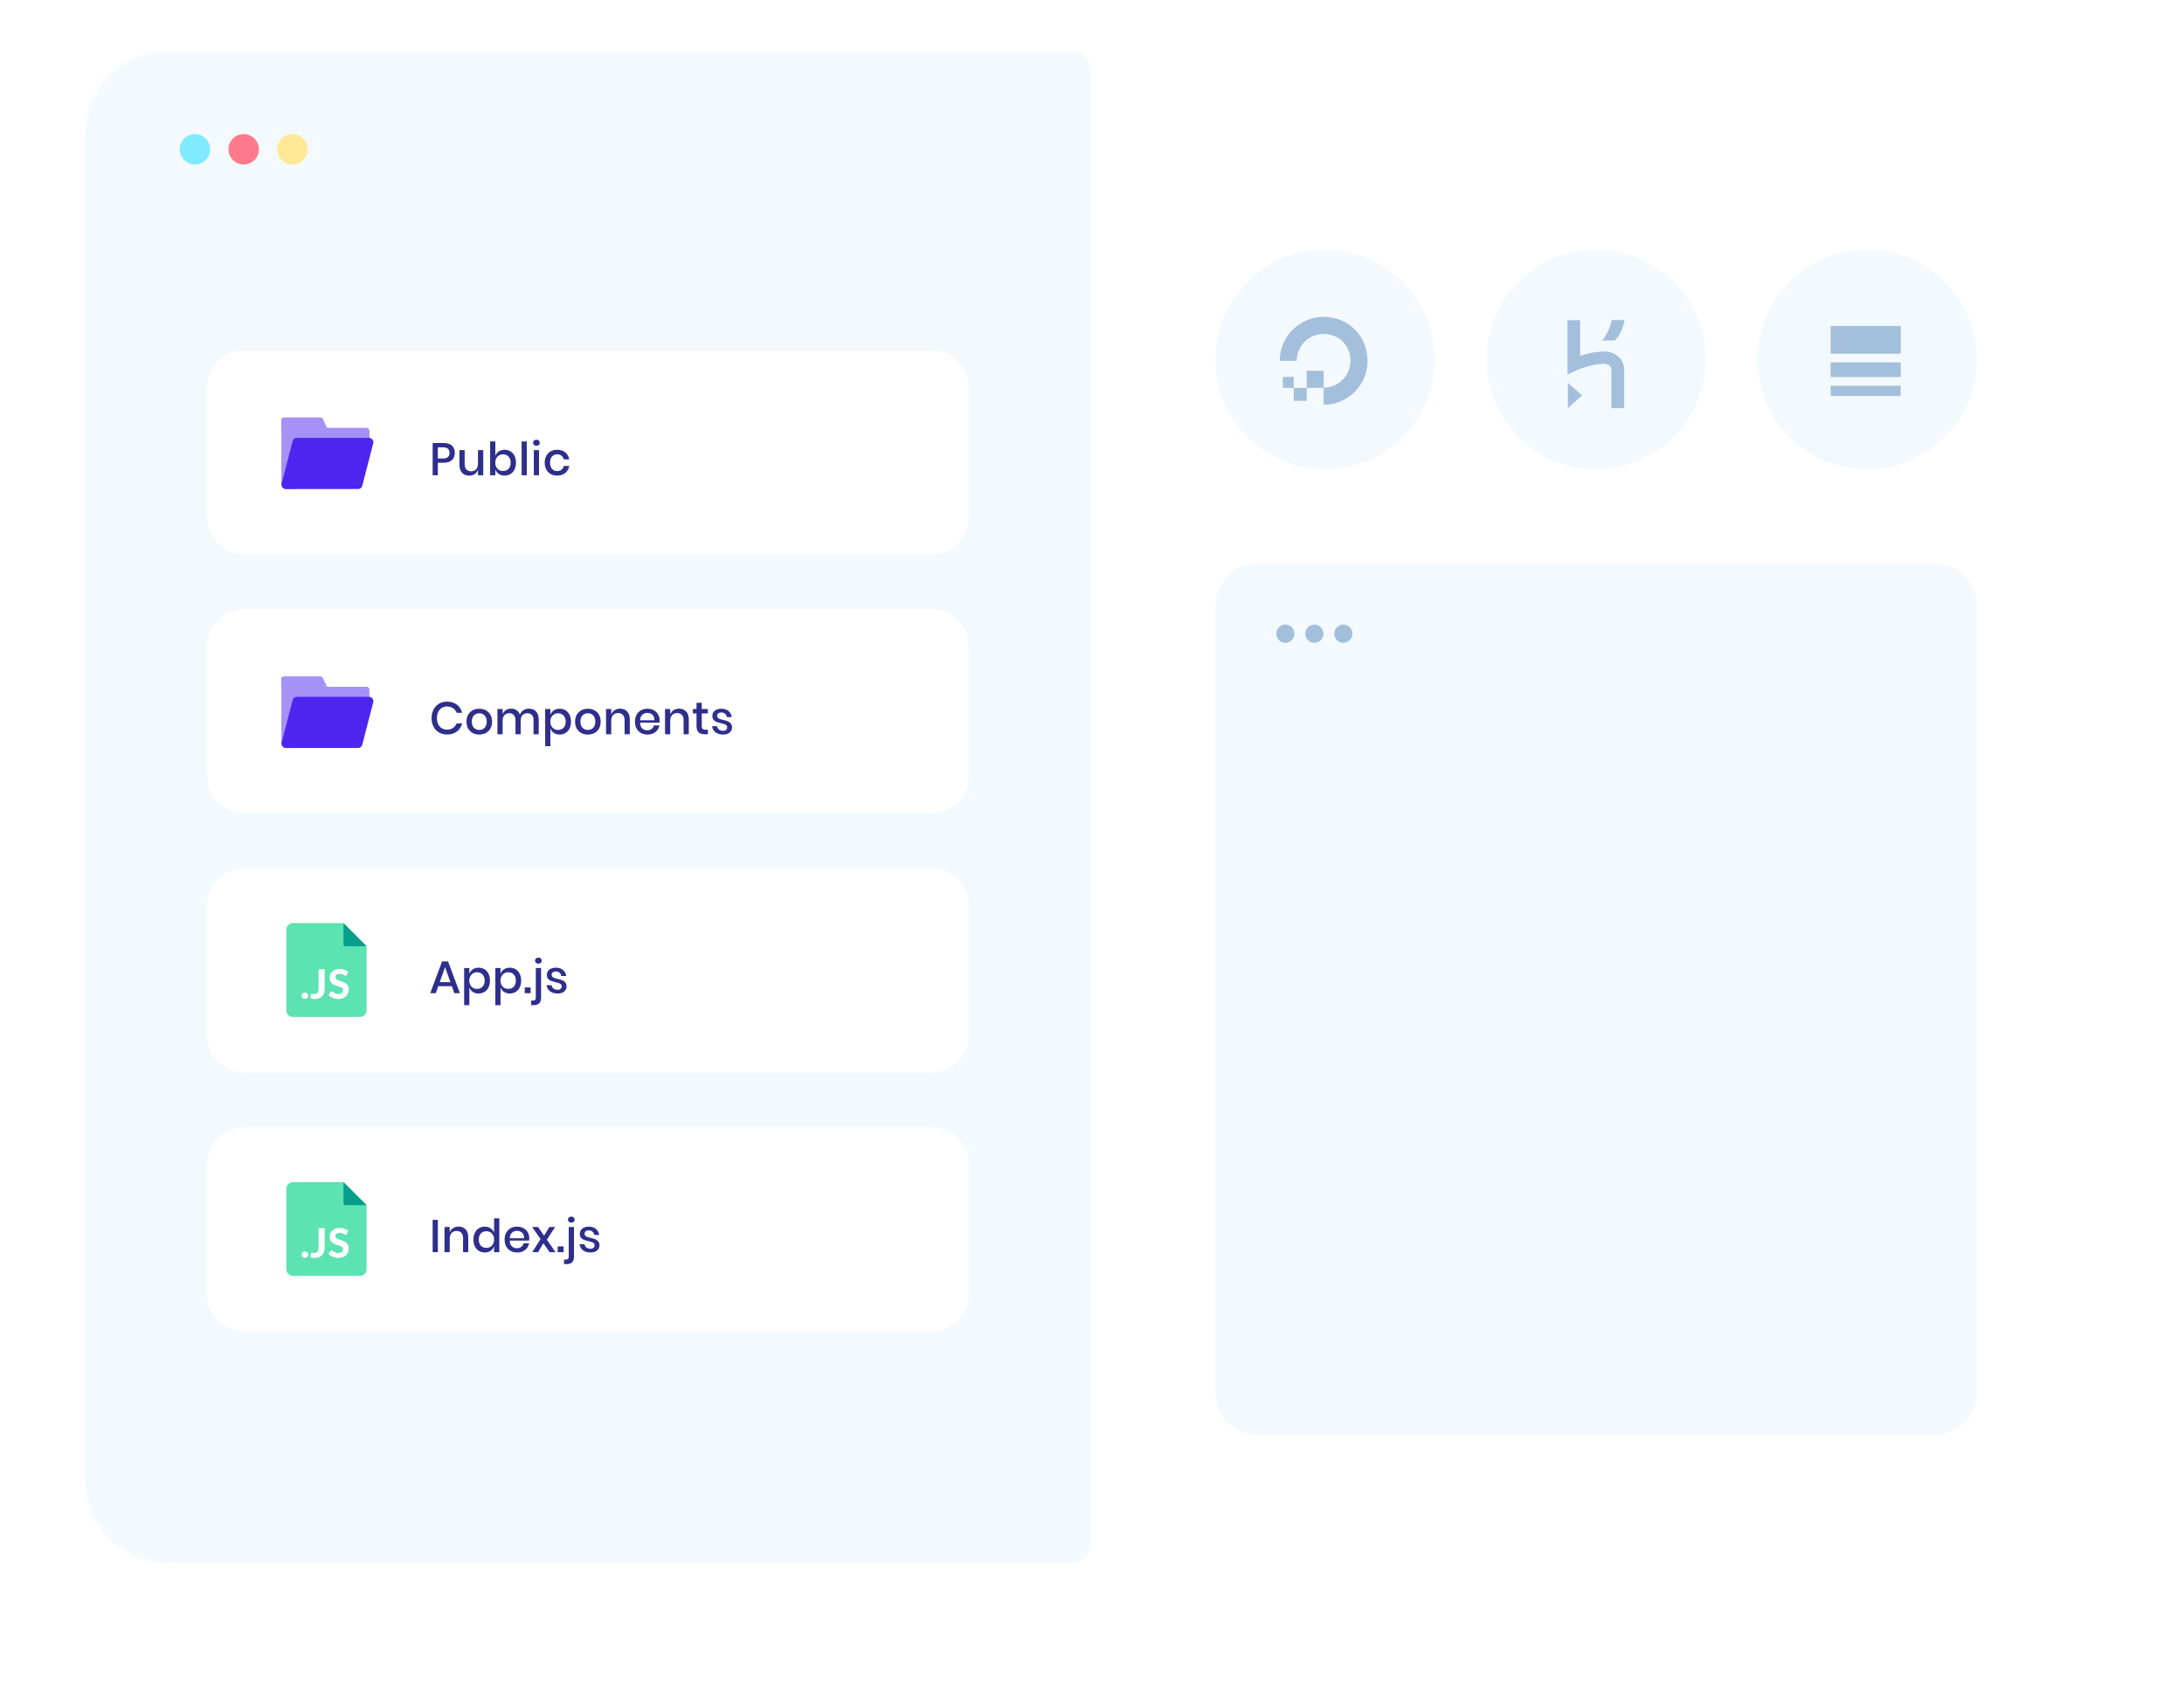 <svg width="717" height="552" viewBox="0 0 717 552" fill="none" xmlns="http://www.w3.org/2000/svg">
<g filter="url(#filter0_d)">
<path d="M28 43.815C28 29.006 40.006 17 54.815 17H662.185C676.994 17 689 29.006 689 43.815V486.185C689 500.994 676.994 513 662.185 513H54.815C40.006 513 28 500.994 28 486.185V43.815Z" fill="white"/>
</g>
<mask id="mask0" mask-type="alpha" maskUnits="userSpaceOnUse" x="28" y="17" width="661" height="496">
<path d="M28 43.815C28 29.006 40.006 17 54.815 17H662.185C676.994 17 689 29.006 689 43.815V486.185C689 500.994 676.994 513 662.185 513H54.815C40.006 513 28 500.994 28 486.185V43.815Z" fill="white"/>
</mask>
<g mask="url(#mask0)">
<path d="M399 199C399 191.268 405.268 185 413 185H635C642.732 185 649 191.268 649 199V457C649 464.732 642.732 471 635 471H413C405.268 471 399 464.732 399 457V199Z" fill="#F3F9FD"/>
<path fill-rule="evenodd" clip-rule="evenodd" d="M421.976 211C423.62 211 424.952 209.657 424.952 208C424.952 206.343 423.62 205 421.976 205C420.332 205 419 206.343 419 208C419 209.657 420.332 211 421.976 211Z" fill="#A3BFDB"/>
<path fill-rule="evenodd" clip-rule="evenodd" d="M431.5 211C433.144 211 434.476 209.657 434.476 208C434.476 206.343 433.144 205 431.5 205C429.856 205 428.524 206.343 428.524 208C428.524 209.657 429.856 211 431.5 211Z" fill="#A3BFDB"/>
<path fill-rule="evenodd" clip-rule="evenodd" d="M441.024 211C442.668 211 444 209.657 444 208C444 206.343 442.668 205 441.024 205C439.38 205 438.048 206.343 438.048 208C438.048 209.657 439.38 211 441.024 211Z" fill="#A3BFDB"/>
<path d="M28 23C28 19.686 30.686 17 34 17H352C355.314 17 358 19.686 358 23V507C358 510.314 355.314 513 352 513H34C30.686 513 28 510.314 28 507V23Z" fill="#F3F9FD"/>
<path fill-rule="evenodd" clip-rule="evenodd" d="M64 54C66.761 54 69 51.761 69 49C69 46.239 66.761 44 64 44C61.239 44 59 46.239 59 49C59 51.761 61.239 54 64 54Z" fill="#80EBFF"/>
<path fill-rule="evenodd" clip-rule="evenodd" d="M80 54C82.761 54 85 51.761 85 49C85 46.239 82.761 44 80 44C77.239 44 75 46.239 75 49C75 51.761 77.239 54 80 54Z" fill="#FD7A8C"/>
<path fill-rule="evenodd" clip-rule="evenodd" d="M96 54C98.761 54 101 51.761 101 49C101 46.239 98.761 44 96 44C93.239 44 91 46.239 91 49C91 51.761 93.239 54 96 54Z" fill="#FEE895"/>
</g>
<path d="M68 127.067C68 120.403 73.403 115 80.067 115H305.933C312.597 115 318 120.403 318 127.067V169.933C318 176.597 312.597 182 305.933 182H80.067C73.403 182 68 176.597 68 169.933V127.067Z" fill="white"/>
<path d="M143.745 151.89V156H142.035V145.41H145.635C146.855 145.41 147.77 145.7 148.38 146.28C149 146.86 149.31 147.655 149.31 148.665C149.31 149.665 148.995 150.455 148.365 151.035C147.735 151.605 146.825 151.89 145.635 151.89H143.745ZM145.455 150.495C146.865 150.495 147.57 149.885 147.57 148.665C147.57 148.065 147.4 147.61 147.06 147.3C146.73 146.98 146.195 146.82 145.455 146.82H143.745V150.495H145.455Z" fill="#2E2E8B"/>
<path d="M158.647 147.735V156H156.922V154.2C156.712 154.81 156.347 155.285 155.827 155.625C155.307 155.955 154.702 156.12 154.012 156.12C153.052 156.12 152.282 155.81 151.702 155.19C151.122 154.57 150.832 153.685 150.832 152.535V147.735H152.542V152.355C152.542 153.105 152.732 153.685 153.112 154.095C153.492 154.495 154.012 154.695 154.672 154.695C155.352 154.695 155.897 154.475 156.307 154.035C156.717 153.595 156.922 152.955 156.922 152.115V147.735H158.647Z" fill="#2E2E8B"/>
<path d="M165.652 147.63C166.372 147.63 167.012 147.8 167.572 148.14C168.142 148.48 168.587 148.97 168.907 149.61C169.227 150.25 169.387 151 169.387 151.86C169.387 152.73 169.227 153.485 168.907 154.125C168.587 154.765 168.142 155.255 167.572 155.595C167.012 155.935 166.372 156.105 165.652 156.105C164.902 156.105 164.262 155.92 163.732 155.55C163.202 155.18 162.832 154.69 162.622 154.08V156H160.912V144.9H162.622V149.655C162.832 149.045 163.202 148.555 163.732 148.185C164.262 147.815 164.902 147.63 165.652 147.63ZM165.127 149.13C164.647 149.13 164.217 149.245 163.837 149.475C163.457 149.695 163.157 150.015 162.937 150.435C162.717 150.845 162.607 151.32 162.607 151.86C162.607 152.41 162.717 152.89 162.937 153.3C163.157 153.71 163.457 154.03 163.837 154.26C164.217 154.48 164.647 154.59 165.127 154.59C165.887 154.59 166.497 154.35 166.957 153.87C167.417 153.38 167.647 152.71 167.647 151.86C167.647 151.02 167.417 150.355 166.957 149.865C166.497 149.375 165.887 149.13 165.127 149.13Z" fill="#2E2E8B"/>
<path d="M172.962 144.9V156H171.252V144.9H172.962Z" fill="#2E2E8B"/>
<path d="M175.009 145.335C175.009 145.045 175.109 144.805 175.309 144.615C175.509 144.425 175.774 144.33 176.104 144.33C176.434 144.33 176.699 144.425 176.899 144.615C177.109 144.805 177.214 145.045 177.214 145.335C177.214 145.625 177.109 145.86 176.899 146.04C176.699 146.22 176.434 146.31 176.104 146.31C175.774 146.31 175.509 146.22 175.309 146.04C175.109 145.86 175.009 145.625 175.009 145.335ZM176.959 147.735V156H175.249V147.735H176.959Z" fill="#2E2E8B"/>
<path d="M182.92 147.63C183.99 147.63 184.875 147.915 185.575 148.485C186.275 149.045 186.71 149.81 186.88 150.78H185.065C184.965 150.26 184.72 149.855 184.33 149.565C183.95 149.265 183.47 149.115 182.89 149.115C182.23 149.115 181.68 149.35 181.24 149.82C180.8 150.28 180.58 150.96 180.58 151.86C180.58 152.76 180.8 153.445 181.24 153.915C181.68 154.385 182.23 154.62 182.89 154.62C183.47 154.62 183.95 154.47 184.33 154.17C184.72 153.87 184.965 153.46 185.065 152.94H186.88C186.71 153.91 186.275 154.68 185.575 155.25C184.875 155.82 183.99 156.105 182.92 156.105C182.12 156.105 181.41 155.935 180.79 155.595C180.18 155.255 179.7 154.765 179.35 154.125C179 153.485 178.825 152.73 178.825 151.86C178.825 151 179 150.25 179.35 149.61C179.7 148.97 180.18 148.48 180.79 148.14C181.41 147.8 182.12 147.63 182.92 147.63Z" fill="#2E2E8B"/>
<path d="M94.006 160.52C93.105 160.52 92.374 159.789 92.374 158.888V141.251C92.374 140.78 92.336 140.398 92.336 140.398V137.856C92.336 137.386 92.708 137.004 93.166 137.004H105.148C105.523 137.004 105.863 137.222 106.02 137.562L107.186 140.094C107.28 140.298 107.484 140.429 107.709 140.429H120.336C120.866 140.429 121.296 140.859 121.296 141.389V146.45L100.234 158.977C99.841 158.976 99.514 159.288 99.487 159.691V159.753L96.833 160.52H94.006Z" fill="#A691F7"/>
<path fill-rule="evenodd" clip-rule="evenodd" d="M96.074 144.799C96.238 144.164 96.811 143.72 97.468 143.72H121.139C122.081 143.72 122.77 144.61 122.533 145.521L118.926 159.441C118.762 160.077 118.188 160.52 117.532 160.52H93.861C92.919 160.52 92.23 159.631 92.467 158.719L96.074 144.799Z" fill="#4E25EF"/>
<path d="M68 212.067C68 205.403 73.403 200 80.067 200H305.933C312.597 200 318 205.403 318 212.067V254.933C318 261.597 312.597 267 305.933 267H80.067C73.403 267 68 261.597 68 254.933V212.067Z" fill="white"/>
<path d="M146.76 230.305C148.06 230.305 149.14 230.635 150 231.295C150.86 231.955 151.44 232.85 151.74 233.98H149.925C149.675 233.34 149.275 232.835 148.725 232.465C148.185 232.085 147.52 231.895 146.73 231.895C146.1 231.895 145.535 232.05 145.035 232.36C144.545 232.67 144.155 233.115 143.865 233.695C143.585 234.265 143.445 234.935 143.445 235.705C143.445 236.465 143.585 237.135 143.865 237.715C144.155 238.285 144.545 238.725 145.035 239.035C145.535 239.345 146.1 239.5 146.73 239.5C147.52 239.5 148.185 239.315 148.725 238.945C149.275 238.565 149.675 238.06 149.925 237.43H151.74C151.44 238.56 150.86 239.455 150 240.115C149.14 240.765 148.06 241.09 146.76 241.09C145.76 241.09 144.875 240.865 144.105 240.415C143.335 239.955 142.74 239.32 142.32 238.51C141.9 237.69 141.69 236.755 141.69 235.705C141.69 234.655 141.9 233.725 142.32 232.915C142.74 232.095 143.335 231.455 144.105 230.995C144.875 230.535 145.76 230.305 146.76 230.305Z" fill="#2E2E8B"/>
<path d="M157.343 232.63C158.143 232.63 158.863 232.8 159.503 233.14C160.143 233.48 160.643 233.97 161.003 234.61C161.363 235.25 161.543 236 161.543 236.86C161.543 237.73 161.363 238.485 161.003 239.125C160.643 239.765 160.143 240.255 159.503 240.595C158.863 240.935 158.143 241.105 157.343 241.105C156.543 241.105 155.823 240.935 155.183 240.595C154.553 240.255 154.053 239.765 153.683 239.125C153.323 238.475 153.143 237.72 153.143 236.86C153.143 236 153.323 235.25 153.683 234.61C154.053 233.97 154.553 233.48 155.183 233.14C155.823 232.8 156.543 232.63 157.343 232.63ZM157.343 234.115C156.903 234.115 156.498 234.215 156.128 234.415C155.758 234.615 155.458 234.925 155.228 235.345C155.008 235.755 154.898 236.26 154.898 236.86C154.898 237.47 155.008 237.98 155.228 238.39C155.458 238.8 155.758 239.105 156.128 239.305C156.498 239.505 156.903 239.605 157.343 239.605C157.783 239.605 158.188 239.505 158.558 239.305C158.928 239.105 159.223 238.8 159.443 238.39C159.673 237.98 159.788 237.47 159.788 236.86C159.788 236.26 159.673 235.755 159.443 235.345C159.223 234.925 158.928 234.615 158.558 234.415C158.188 234.215 157.783 234.115 157.343 234.115Z" fill="#2E2E8B"/>
<path d="M173.64 232.6C174.62 232.6 175.4 232.91 175.98 233.53C176.57 234.15 176.865 235.035 176.865 236.185V241H175.155V236.365C175.155 235.645 174.975 235.09 174.615 234.7C174.255 234.3 173.76 234.1 173.13 234.1C172.46 234.1 171.925 234.315 171.525 234.745C171.135 235.165 170.94 235.785 170.94 236.605V241H169.23V236.365C169.23 235.645 169.05 235.09 168.69 234.7C168.33 234.3 167.835 234.1 167.205 234.1C166.535 234.1 166 234.315 165.6 234.745C165.21 235.165 165.015 235.785 165.015 236.605V241H163.305V232.735H165.015V234.46C165.225 233.86 165.575 233.4 166.065 233.08C166.555 232.76 167.13 232.6 167.79 232.6C168.48 232.6 169.075 232.77 169.575 233.11C170.085 233.45 170.455 233.94 170.685 234.58C170.925 233.96 171.31 233.475 171.84 233.125C172.37 232.775 172.97 232.6 173.64 232.6Z" fill="#2E2E8B"/>
<path d="M183.719 232.63C184.439 232.63 185.079 232.8 185.639 233.14C186.209 233.48 186.654 233.97 186.974 234.61C187.294 235.25 187.454 236 187.454 236.86C187.454 237.73 187.294 238.485 186.974 239.125C186.654 239.765 186.209 240.255 185.639 240.595C185.079 240.935 184.439 241.105 183.719 241.105C182.969 241.105 182.329 240.92 181.799 240.55C181.269 240.18 180.899 239.69 180.689 239.08V244.93H178.979V232.735H180.689V234.655C180.899 234.045 181.269 233.555 181.799 233.185C182.329 232.815 182.969 232.63 183.719 232.63ZM183.194 234.13C182.714 234.13 182.284 234.245 181.904 234.475C181.524 234.695 181.224 235.015 181.004 235.435C180.784 235.845 180.674 236.32 180.674 236.86C180.674 237.41 180.784 237.89 181.004 238.3C181.224 238.71 181.524 239.03 181.904 239.26C182.284 239.48 182.714 239.59 183.194 239.59C183.954 239.59 184.564 239.35 185.024 238.87C185.484 238.38 185.714 237.71 185.714 236.86C185.714 236.02 185.484 235.355 185.024 234.865C184.564 234.375 183.954 234.13 183.194 234.13Z" fill="#2E2E8B"/>
<path d="M192.998 232.63C193.798 232.63 194.518 232.8 195.158 233.14C195.798 233.48 196.298 233.97 196.658 234.61C197.018 235.25 197.198 236 197.198 236.86C197.198 237.73 197.018 238.485 196.658 239.125C196.298 239.765 195.798 240.255 195.158 240.595C194.518 240.935 193.798 241.105 192.998 241.105C192.198 241.105 191.478 240.935 190.838 240.595C190.208 240.255 189.708 239.765 189.338 239.125C188.978 238.475 188.798 237.72 188.798 236.86C188.798 236 188.978 235.25 189.338 234.61C189.708 233.97 190.208 233.48 190.838 233.14C191.478 232.8 192.198 232.63 192.998 232.63ZM192.998 234.115C192.558 234.115 192.153 234.215 191.783 234.415C191.413 234.615 191.113 234.925 190.883 235.345C190.663 235.755 190.553 236.26 190.553 236.86C190.553 237.47 190.663 237.98 190.883 238.39C191.113 238.8 191.413 239.105 191.783 239.305C192.153 239.505 192.558 239.605 192.998 239.605C193.438 239.605 193.843 239.505 194.213 239.305C194.583 239.105 194.878 238.8 195.098 238.39C195.328 237.98 195.443 237.47 195.443 236.86C195.443 236.26 195.328 235.755 195.098 235.345C194.878 234.925 194.583 234.615 194.213 234.415C193.843 234.215 193.438 234.115 192.998 234.115Z" fill="#2E2E8B"/>
<path d="M203.58 232.6C204.54 232.6 205.31 232.91 205.89 233.53C206.47 234.15 206.76 235.035 206.76 236.185V241H205.05V236.365C205.05 235.625 204.86 235.055 204.48 234.655C204.1 234.245 203.58 234.04 202.92 234.04C202.24 234.04 201.695 234.26 201.285 234.7C200.875 235.13 200.67 235.765 200.67 236.605V241H198.96V232.735H200.67V234.55C200.89 233.93 201.26 233.45 201.78 233.11C202.3 232.77 202.9 232.6 203.58 232.6Z" fill="#2E2E8B"/>
<path d="M216.557 236.47C216.557 236.75 216.537 236.995 216.497 237.205H210.137C210.167 238.055 210.402 238.685 210.842 239.095C211.282 239.505 211.827 239.71 212.477 239.71C213.047 239.71 213.527 239.565 213.917 239.275C214.317 238.985 214.562 238.6 214.652 238.12H216.482C216.372 238.7 216.142 239.215 215.792 239.665C215.442 240.115 214.987 240.47 214.427 240.73C213.867 240.98 213.242 241.105 212.552 241.105C211.752 241.105 211.042 240.935 210.422 240.595C209.812 240.255 209.332 239.765 208.982 239.125C208.632 238.485 208.457 237.73 208.457 236.86C208.457 236 208.632 235.25 208.982 234.61C209.332 233.97 209.812 233.48 210.422 233.14C211.042 232.8 211.752 232.63 212.552 232.63C213.362 232.63 214.067 232.8 214.667 233.14C215.277 233.47 215.742 233.93 216.062 234.52C216.392 235.1 216.557 235.75 216.557 236.47ZM214.832 236.425C214.852 235.885 214.757 235.435 214.547 235.075C214.347 234.705 214.067 234.435 213.707 234.265C213.357 234.085 212.972 233.995 212.552 233.995C211.882 233.995 211.322 234.2 210.872 234.61C210.422 235.02 210.177 235.625 210.137 236.425H214.832Z" fill="#2E2E8B"/>
<path d="M222.946 232.6C223.906 232.6 224.676 232.91 225.256 233.53C225.836 234.15 226.126 235.035 226.126 236.185V241H224.416V236.365C224.416 235.625 224.226 235.055 223.846 234.655C223.466 234.245 222.946 234.04 222.286 234.04C221.606 234.04 221.061 234.26 220.651 234.7C220.241 235.13 220.036 235.765 220.036 236.605V241H218.326V232.735H220.036V234.55C220.256 233.93 220.626 233.45 221.146 233.11C221.666 232.77 222.266 232.6 222.946 232.6Z" fill="#2E2E8B"/>
<path d="M232.398 239.515V241H231.348C230.468 241 229.798 240.79 229.338 240.37C228.888 239.94 228.663 239.23 228.663 238.24V234.19H227.478V232.735H228.663V230.68H230.388V232.735H232.383V234.19H230.388V238.27C230.388 238.74 230.473 239.065 230.643 239.245C230.823 239.425 231.133 239.515 231.573 239.515H232.398Z" fill="#2E2E8B"/>
<path d="M236.832 232.63C237.802 232.63 238.577 232.88 239.157 233.38C239.747 233.87 240.107 234.53 240.237 235.36H238.617C238.547 234.91 238.352 234.55 238.032 234.28C237.722 234 237.307 233.86 236.787 233.86C236.357 233.86 236.022 233.965 235.782 234.175C235.552 234.375 235.437 234.65 235.437 235C235.437 235.26 235.522 235.47 235.692 235.63C235.862 235.79 236.072 235.915 236.322 236.005C236.582 236.095 236.947 236.195 237.417 236.305C238.037 236.445 238.537 236.59 238.917 236.74C239.307 236.89 239.637 237.13 239.907 237.46C240.187 237.78 240.327 238.22 240.327 238.78C240.327 239.47 240.062 240.03 239.532 240.46C239.012 240.89 238.307 241.105 237.417 241.105C236.387 241.105 235.552 240.865 234.912 240.385C234.282 239.905 233.902 239.235 233.772 238.375H235.437C235.487 238.825 235.687 239.19 236.037 239.47C236.387 239.75 236.847 239.89 237.417 239.89C237.827 239.89 238.147 239.785 238.377 239.575C238.617 239.355 238.737 239.08 238.737 238.75C238.737 238.46 238.647 238.23 238.467 238.06C238.287 237.89 238.062 237.76 237.792 237.67C237.522 237.57 237.152 237.47 236.682 237.37C236.082 237.23 235.592 237.09 235.212 236.95C234.842 236.81 234.522 236.585 234.252 236.275C233.992 235.955 233.862 235.525 233.862 234.985C233.862 234.285 234.122 233.72 234.642 233.29C235.172 232.85 235.902 232.63 236.832 232.63Z" fill="#2E2E8B"/>
<path d="M94.006 245.52C93.105 245.52 92.374 244.789 92.374 243.888V226.251C92.374 225.78 92.336 225.398 92.336 225.398V222.856C92.336 222.386 92.708 222.004 93.166 222.004H105.148C105.523 222.004 105.863 222.222 106.02 222.562L107.186 225.094C107.28 225.298 107.484 225.429 107.709 225.429H120.336C120.866 225.429 121.296 225.859 121.296 226.389V231.45L100.234 243.977C99.841 243.976 99.514 244.288 99.487 244.691V244.753L96.833 245.52H94.006Z" fill="#A691F7"/>
<path fill-rule="evenodd" clip-rule="evenodd" d="M96.074 229.799C96.238 229.164 96.811 228.72 97.468 228.72H121.139C122.081 228.72 122.77 229.61 122.533 230.521L118.926 244.441C118.762 245.077 118.188 245.52 117.532 245.52H93.861C92.919 245.52 92.23 244.631 92.467 243.719L96.074 229.799Z" fill="#4E25EF"/>
<path d="M68 297.067C68 290.403 73.403 285 80.067 285H305.933C312.597 285 318 290.403 318 297.067V339.933C318 346.597 312.597 352 305.933 352H80.067C73.403 352 68 346.597 68 339.933V297.067Z" fill="white"/>
<g clip-path="url(#clip0)">
<path d="M96.18 303C94.981 303 94 303.981 94 305.181V331.619C94 332.819 94.981 333.8 96.18 333.8H118.166C119.365 333.8 120.346 332.819 120.346 331.619V310.578L112.771 303H96.18Z" fill="#5DE2B1"/>
<path d="M98.996 326.825C98.996 326.679 99.022 326.542 99.075 326.413C99.133 326.28 99.21 326.167 99.308 326.074C99.405 325.977 99.518 325.902 99.647 325.848C99.78 325.791 99.924 325.762 100.079 325.762C100.229 325.762 100.371 325.791 100.504 325.848C100.637 325.902 100.752 325.977 100.849 326.074C100.947 326.167 101.022 326.28 101.075 326.413C101.133 326.542 101.161 326.679 101.161 326.825C101.161 326.976 101.133 327.115 101.075 327.244C101.022 327.372 100.947 327.485 100.849 327.582C100.752 327.676 100.637 327.749 100.504 327.802C100.371 327.855 100.229 327.881 100.079 327.881C99.924 327.881 99.78 327.855 99.647 327.802C99.518 327.749 99.405 327.676 99.308 327.582C99.21 327.485 99.133 327.372 99.075 327.244C99.022 327.115 98.996 326.976 98.996 326.825Z" fill="white"/>
<path d="M106.591 324.334C106.591 324.874 106.524 325.363 106.392 325.802C106.259 326.236 106.057 326.61 105.787 326.925C105.521 327.235 105.187 327.474 104.784 327.642C104.381 327.811 103.911 327.895 103.375 327.895C103.132 327.895 102.89 327.879 102.651 327.848C102.416 327.822 102.168 327.777 101.907 327.715C101.925 327.52 101.942 327.326 101.96 327.131C101.978 326.936 101.996 326.741 102.013 326.546C102.027 326.44 102.069 326.356 102.14 326.294C102.21 326.227 102.312 326.194 102.445 326.194C102.52 326.194 102.616 326.207 102.731 326.234C102.85 326.26 102.997 326.274 103.169 326.274C103.409 326.274 103.617 326.24 103.794 326.174C103.971 326.108 104.119 325.999 104.239 325.848C104.359 325.698 104.447 325.503 104.505 325.264C104.567 325.02 104.598 324.726 104.598 324.38V318.148H106.591V324.334Z" fill="white"/>
<path d="M113.839 319.995C113.777 320.097 113.713 320.172 113.646 320.221C113.584 320.265 113.502 320.288 113.4 320.288C113.303 320.288 113.197 320.254 113.081 320.188C112.971 320.117 112.84 320.042 112.69 319.962C112.539 319.882 112.366 319.809 112.171 319.743C111.976 319.672 111.748 319.637 111.487 319.637C111.026 319.637 110.681 319.741 110.451 319.949C110.22 320.153 110.105 320.42 110.105 320.753C110.105 320.965 110.167 321.142 110.291 321.284C110.42 321.421 110.586 321.541 110.789 321.643C110.998 321.745 111.232 321.836 111.494 321.915C111.755 321.995 112.023 322.084 112.298 322.181C112.572 322.274 112.84 322.385 113.101 322.513C113.363 322.642 113.595 322.803 113.799 322.998C114.007 323.193 114.173 323.432 114.297 323.716C114.426 323.995 114.49 324.336 114.49 324.739C114.49 325.177 114.412 325.589 114.257 325.975C114.107 326.356 113.888 326.69 113.6 326.978C113.312 327.261 112.955 327.485 112.53 327.649C112.109 327.813 111.631 327.895 111.095 327.895C110.789 327.895 110.484 327.864 110.178 327.802C109.877 327.74 109.585 327.653 109.301 327.543C109.022 327.432 108.759 327.299 108.511 327.144C108.263 326.989 108.045 326.816 107.859 326.626L108.444 325.682C108.493 325.612 108.557 325.554 108.637 325.51C108.717 325.461 108.801 325.437 108.889 325.437C109.009 325.437 109.135 325.481 109.268 325.569C109.401 325.658 109.554 325.755 109.726 325.862C109.899 325.968 110.098 326.065 110.324 326.154C110.555 326.243 110.829 326.287 111.148 326.287C111.613 326.287 111.972 326.181 112.224 325.968C112.481 325.755 112.61 325.439 112.61 325.018C112.61 324.774 112.546 324.577 112.417 324.427C112.293 324.276 112.129 324.15 111.925 324.048C111.722 323.946 111.489 323.86 111.228 323.789C110.967 323.714 110.699 323.632 110.424 323.543C110.149 323.454 109.881 323.348 109.62 323.224C109.359 323.1 109.126 322.936 108.922 322.733C108.719 322.529 108.553 322.276 108.424 321.975C108.3 321.674 108.238 321.3 108.238 320.852C108.238 320.494 108.309 320.146 108.451 319.809C108.592 319.473 108.801 319.174 109.075 318.912C109.35 318.651 109.687 318.441 110.085 318.281C110.488 318.122 110.949 318.042 111.467 318.042C112.047 318.042 112.583 318.133 113.075 318.314C113.571 318.492 113.989 318.74 114.331 319.058L113.839 319.995Z" fill="white"/>
<path d="M112.768 310.032C112.768 310.333 113.012 310.577 113.313 310.577H120.345L112.771 303H112.768V310.032Z" fill="#069D8A"/>
</g>
<path d="M148.35 323.705H143.88L143.07 326H141.24L145.14 315.575H147.105L150.99 326H149.16L148.35 323.705ZM147.87 322.385L146.115 317.435L144.36 322.385H147.87Z" fill="#2E2E8B"/>
<path d="M157.117 317.63C157.837 317.63 158.477 317.8 159.037 318.14C159.607 318.48 160.052 318.97 160.372 319.61C160.692 320.25 160.852 321 160.852 321.86C160.852 322.73 160.692 323.485 160.372 324.125C160.052 324.765 159.607 325.255 159.037 325.595C158.477 325.935 157.837 326.105 157.117 326.105C156.367 326.105 155.727 325.92 155.197 325.55C154.667 325.18 154.297 324.69 154.087 324.08V329.93H152.377V317.735H154.087V319.655C154.297 319.045 154.667 318.555 155.197 318.185C155.727 317.815 156.367 317.63 157.117 317.63ZM156.592 319.13C156.112 319.13 155.682 319.245 155.302 319.475C154.922 319.695 154.622 320.015 154.402 320.435C154.182 320.845 154.072 321.32 154.072 321.86C154.072 322.41 154.182 322.89 154.402 323.3C154.622 323.71 154.922 324.03 155.302 324.26C155.682 324.48 156.112 324.59 156.592 324.59C157.352 324.59 157.962 324.35 158.422 323.87C158.882 323.38 159.112 322.71 159.112 321.86C159.112 321.02 158.882 320.355 158.422 319.865C157.962 319.375 157.352 319.13 156.592 319.13Z" fill="#2E2E8B"/>
<path d="M167.357 317.63C168.077 317.63 168.717 317.8 169.277 318.14C169.847 318.48 170.292 318.97 170.612 319.61C170.932 320.25 171.092 321 171.092 321.86C171.092 322.73 170.932 323.485 170.612 324.125C170.292 324.765 169.847 325.255 169.277 325.595C168.717 325.935 168.077 326.105 167.357 326.105C166.607 326.105 165.967 325.92 165.437 325.55C164.907 325.18 164.537 324.69 164.327 324.08V329.93H162.617V317.735H164.327V319.655C164.537 319.045 164.907 318.555 165.437 318.185C165.967 317.815 166.607 317.63 167.357 317.63ZM166.832 319.13C166.352 319.13 165.922 319.245 165.542 319.475C165.162 319.695 164.862 320.015 164.642 320.435C164.422 320.845 164.312 321.32 164.312 321.86C164.312 322.41 164.422 322.89 164.642 323.3C164.862 323.71 165.162 324.03 165.542 324.26C165.922 324.48 166.352 324.59 166.832 324.59C167.592 324.59 168.202 324.35 168.662 323.87C169.122 323.38 169.352 322.71 169.352 321.86C169.352 321.02 169.122 320.355 168.662 319.865C168.202 319.375 167.592 319.13 166.832 319.13Z" fill="#2E2E8B"/>
<path d="M174.206 324.11V326H172.271V324.11H174.206Z" fill="#2E2E8B"/>
<path d="M176.76 316.31C176.43 316.31 176.16 316.22 175.95 316.04C175.75 315.86 175.65 315.625 175.65 315.335C175.65 315.045 175.75 314.805 175.95 314.615C176.16 314.425 176.43 314.33 176.76 314.33C177.09 314.33 177.355 314.425 177.555 314.615C177.755 314.805 177.855 315.045 177.855 315.335C177.855 315.625 177.755 315.86 177.555 316.04C177.355 316.22 177.09 316.31 176.76 316.31ZM174.36 328.43H174.945C175.275 328.43 175.515 328.355 175.665 328.205C175.825 328.065 175.905 327.82 175.905 327.47V317.735H177.63V327.485C177.63 329.115 176.81 329.93 175.17 329.93H174.36V328.43Z" fill="#2E2E8B"/>
<path d="M182.5 317.63C183.47 317.63 184.245 317.88 184.825 318.38C185.415 318.87 185.775 319.53 185.905 320.36H184.285C184.215 319.91 184.02 319.55 183.7 319.28C183.39 319 182.975 318.86 182.455 318.86C182.025 318.86 181.69 318.965 181.45 319.175C181.22 319.375 181.105 319.65 181.105 320C181.105 320.26 181.19 320.47 181.36 320.63C181.53 320.79 181.74 320.915 181.99 321.005C182.25 321.095 182.615 321.195 183.085 321.305C183.705 321.445 184.205 321.59 184.585 321.74C184.975 321.89 185.305 322.13 185.575 322.46C185.855 322.78 185.995 323.22 185.995 323.78C185.995 324.47 185.73 325.03 185.2 325.46C184.68 325.89 183.975 326.105 183.085 326.105C182.055 326.105 181.22 325.865 180.58 325.385C179.95 324.905 179.57 324.235 179.44 323.375H181.105C181.155 323.825 181.355 324.19 181.705 324.47C182.055 324.75 182.515 324.89 183.085 324.89C183.495 324.89 183.815 324.785 184.045 324.575C184.285 324.355 184.405 324.08 184.405 323.75C184.405 323.46 184.315 323.23 184.135 323.06C183.955 322.89 183.73 322.76 183.46 322.67C183.19 322.57 182.82 322.47 182.35 322.37C181.75 322.23 181.26 322.09 180.88 321.95C180.51 321.81 180.19 321.585 179.92 321.275C179.66 320.955 179.53 320.525 179.53 319.985C179.53 319.285 179.79 318.72 180.31 318.29C180.84 317.85 181.57 317.63 182.5 317.63Z" fill="#2E2E8B"/>
<path d="M68 382.067C68 375.403 73.403 370 80.067 370H305.933C312.597 370 318 375.403 318 382.067V424.933C318 431.597 312.597 437 305.933 437H80.067C73.403 437 68 431.597 68 424.933V382.067Z" fill="white"/>
<g clip-path="url(#clip1)">
<path d="M96.18 388C94.981 388 94 388.981 94 390.181V416.619C94 417.819 94.981 418.8 96.18 418.8H118.166C119.365 418.8 120.346 417.819 120.346 416.619V395.578L112.771 388H96.18Z" fill="#5DE2B1"/>
<path d="M98.996 411.825C98.996 411.679 99.022 411.542 99.075 411.413C99.133 411.28 99.21 411.167 99.308 411.074C99.405 410.977 99.518 410.902 99.647 410.848C99.78 410.791 99.924 410.762 100.079 410.762C100.229 410.762 100.371 410.791 100.504 410.848C100.637 410.902 100.752 410.977 100.849 411.074C100.947 411.167 101.022 411.28 101.075 411.413C101.133 411.542 101.161 411.679 101.161 411.825C101.161 411.976 101.133 412.115 101.075 412.244C101.022 412.372 100.947 412.485 100.849 412.582C100.752 412.676 100.637 412.749 100.504 412.802C100.371 412.855 100.229 412.881 100.079 412.881C99.924 412.881 99.78 412.855 99.647 412.802C99.518 412.749 99.405 412.676 99.308 412.582C99.21 412.485 99.133 412.372 99.075 412.244C99.022 412.115 98.996 411.976 98.996 411.825Z" fill="white"/>
<path d="M106.591 409.334C106.591 409.874 106.524 410.363 106.392 410.802C106.259 411.236 106.057 411.61 105.787 411.925C105.521 412.235 105.187 412.474 104.784 412.642C104.381 412.811 103.911 412.895 103.375 412.895C103.132 412.895 102.89 412.879 102.651 412.848C102.416 412.822 102.168 412.777 101.907 412.715C101.925 412.52 101.942 412.326 101.96 412.131C101.978 411.936 101.996 411.741 102.013 411.546C102.027 411.44 102.069 411.356 102.14 411.294C102.21 411.227 102.312 411.194 102.445 411.194C102.52 411.194 102.616 411.207 102.731 411.234C102.85 411.26 102.997 411.274 103.169 411.274C103.409 411.274 103.617 411.24 103.794 411.174C103.971 411.108 104.119 410.999 104.239 410.848C104.359 410.698 104.447 410.503 104.505 410.264C104.567 410.02 104.598 409.726 104.598 409.38V403.148H106.591V409.334Z" fill="white"/>
<path d="M113.839 404.995C113.777 405.097 113.713 405.172 113.646 405.221C113.584 405.265 113.502 405.288 113.4 405.288C113.303 405.288 113.197 405.254 113.081 405.188C112.971 405.117 112.84 405.042 112.69 404.962C112.539 404.882 112.366 404.809 112.171 404.743C111.976 404.672 111.748 404.637 111.487 404.637C111.026 404.637 110.681 404.741 110.451 404.949C110.22 405.153 110.105 405.42 110.105 405.753C110.105 405.965 110.167 406.142 110.291 406.284C110.42 406.421 110.586 406.541 110.789 406.643C110.998 406.745 111.232 406.836 111.494 406.915C111.755 406.995 112.023 407.084 112.298 407.181C112.572 407.274 112.84 407.385 113.101 407.513C113.363 407.642 113.595 407.803 113.799 407.998C114.007 408.193 114.173 408.432 114.297 408.716C114.426 408.995 114.49 409.336 114.49 409.739C114.49 410.177 114.412 410.589 114.257 410.975C114.107 411.356 113.888 411.69 113.6 411.978C113.312 412.261 112.955 412.485 112.53 412.649C112.109 412.813 111.631 412.895 111.095 412.895C110.789 412.895 110.484 412.864 110.178 412.802C109.877 412.74 109.585 412.653 109.301 412.543C109.022 412.432 108.759 412.299 108.511 412.144C108.263 411.989 108.045 411.816 107.859 411.626L108.444 410.682C108.493 410.612 108.557 410.554 108.637 410.51C108.717 410.461 108.801 410.437 108.889 410.437C109.009 410.437 109.135 410.481 109.268 410.569C109.401 410.658 109.554 410.755 109.726 410.862C109.899 410.968 110.098 411.065 110.324 411.154C110.555 411.243 110.829 411.287 111.148 411.287C111.613 411.287 111.972 411.181 112.224 410.968C112.481 410.755 112.61 410.439 112.61 410.018C112.61 409.774 112.546 409.577 112.417 409.427C112.293 409.276 112.129 409.15 111.925 409.048C111.722 408.946 111.489 408.86 111.228 408.789C110.967 408.714 110.699 408.632 110.424 408.543C110.149 408.454 109.881 408.348 109.62 408.224C109.359 408.1 109.126 407.936 108.922 407.733C108.719 407.529 108.553 407.276 108.424 406.975C108.3 406.674 108.238 406.3 108.238 405.852C108.238 405.494 108.309 405.146 108.451 404.809C108.592 404.473 108.801 404.174 109.075 403.912C109.35 403.651 109.687 403.441 110.085 403.281C110.488 403.122 110.949 403.042 111.467 403.042C112.047 403.042 112.583 403.133 113.075 403.314C113.571 403.492 113.989 403.74 114.331 404.058L113.839 404.995Z" fill="white"/>
<path d="M112.768 395.032C112.768 395.333 113.012 395.577 113.313 395.577H120.345L112.771 388H112.768V395.032Z" fill="#069D8A"/>
</g>
<path d="M143.745 400.41V411H142.035V400.41H143.745Z" fill="#2E2E8B"/>
<path d="M150.552 402.6C151.512 402.6 152.282 402.91 152.862 403.53C153.442 404.15 153.732 405.035 153.732 406.185V411H152.022V406.365C152.022 405.625 151.832 405.055 151.452 404.655C151.072 404.245 150.552 404.04 149.892 404.04C149.212 404.04 148.667 404.26 148.257 404.7C147.847 405.13 147.642 405.765 147.642 406.605V411H145.932V402.735H147.642V404.55C147.862 403.93 148.232 403.45 148.752 403.11C149.272 402.77 149.872 402.6 150.552 402.6Z" fill="#2E2E8B"/>
<path d="M159.164 402.63C159.914 402.63 160.554 402.815 161.084 403.185C161.614 403.555 161.984 404.045 162.194 404.655V399.9H163.919V411H162.194V409.08C161.984 409.69 161.614 410.18 161.084 410.55C160.554 410.92 159.914 411.105 159.164 411.105C158.444 411.105 157.799 410.935 157.229 410.595C156.669 410.255 156.229 409.765 155.909 409.125C155.589 408.485 155.429 407.73 155.429 406.86C155.429 406 155.589 405.25 155.909 404.61C156.229 403.97 156.669 403.48 157.229 403.14C157.799 402.8 158.444 402.63 159.164 402.63ZM159.689 404.13C158.929 404.13 158.319 404.375 157.859 404.865C157.409 405.345 157.184 406.01 157.184 406.86C157.184 407.71 157.409 408.38 157.859 408.87C158.319 409.35 158.929 409.59 159.689 409.59C160.169 409.59 160.599 409.48 160.979 409.26C161.359 409.03 161.659 408.71 161.879 408.3C162.099 407.89 162.209 407.41 162.209 406.86C162.209 406.32 162.099 405.845 161.879 405.435C161.659 405.015 161.359 404.695 160.979 404.475C160.599 404.245 160.169 404.13 159.689 404.13Z" fill="#2E2E8B"/>
<path d="M173.769 406.47C173.769 406.75 173.749 406.995 173.709 407.205H167.349C167.379 408.055 167.614 408.685 168.054 409.095C168.494 409.505 169.039 409.71 169.689 409.71C170.259 409.71 170.739 409.565 171.129 409.275C171.529 408.985 171.774 408.6 171.864 408.12H173.694C173.584 408.7 173.354 409.215 173.004 409.665C172.654 410.115 172.199 410.47 171.639 410.73C171.079 410.98 170.454 411.105 169.764 411.105C168.964 411.105 168.254 410.935 167.634 410.595C167.024 410.255 166.544 409.765 166.194 409.125C165.844 408.485 165.669 407.73 165.669 406.86C165.669 406 165.844 405.25 166.194 404.61C166.544 403.97 167.024 403.48 167.634 403.14C168.254 402.8 168.964 402.63 169.764 402.63C170.574 402.63 171.279 402.8 171.879 403.14C172.489 403.47 172.954 403.93 173.274 404.52C173.604 405.1 173.769 405.75 173.769 406.47ZM172.044 406.425C172.064 405.885 171.969 405.435 171.759 405.075C171.559 404.705 171.279 404.435 170.919 404.265C170.569 404.085 170.184 403.995 169.764 403.995C169.094 403.995 168.534 404.2 168.084 404.61C167.634 405.02 167.389 405.625 167.349 406.425H172.044Z" fill="#2E2E8B"/>
<path d="M180.427 411L178.402 408.075L176.632 411H174.727L177.457 406.71L174.697 402.735H176.632L178.612 405.585L180.367 402.735H182.257L179.527 406.905L182.362 411H180.427Z" fill="#2E2E8B"/>
<path d="M185.017 409.11V411H183.082V409.11H185.017Z" fill="#2E2E8B"/>
<path d="M187.571 401.31C187.241 401.31 186.971 401.22 186.761 401.04C186.561 400.86 186.461 400.625 186.461 400.335C186.461 400.045 186.561 399.805 186.761 399.615C186.971 399.425 187.241 399.33 187.571 399.33C187.901 399.33 188.166 399.425 188.366 399.615C188.566 399.805 188.666 400.045 188.666 400.335C188.666 400.625 188.566 400.86 188.366 401.04C188.166 401.22 187.901 401.31 187.571 401.31ZM185.171 413.43H185.756C186.086 413.43 186.326 413.355 186.476 413.205C186.636 413.065 186.716 412.82 186.716 412.47V402.735H188.441V412.485C188.441 414.115 187.621 414.93 185.981 414.93H185.171V413.43Z" fill="#2E2E8B"/>
<path d="M193.311 402.63C194.281 402.63 195.056 402.88 195.636 403.38C196.226 403.87 196.586 404.53 196.716 405.36H195.096C195.026 404.91 194.831 404.55 194.511 404.28C194.201 404 193.786 403.86 193.266 403.86C192.836 403.86 192.501 403.965 192.261 404.175C192.031 404.375 191.916 404.65 191.916 405C191.916 405.26 192.001 405.47 192.171 405.63C192.341 405.79 192.551 405.915 192.801 406.005C193.061 406.095 193.426 406.195 193.896 406.305C194.516 406.445 195.016 406.59 195.396 406.74C195.786 406.89 196.116 407.13 196.386 407.46C196.666 407.78 196.806 408.22 196.806 408.78C196.806 409.47 196.541 410.03 196.011 410.46C195.491 410.89 194.786 411.105 193.896 411.105C192.866 411.105 192.031 410.865 191.391 410.385C190.761 409.905 190.381 409.235 190.251 408.375H191.916C191.966 408.825 192.166 409.19 192.516 409.47C192.866 409.75 193.326 409.89 193.896 409.89C194.306 409.89 194.626 409.785 194.856 409.575C195.096 409.355 195.216 409.08 195.216 408.75C195.216 408.46 195.126 408.23 194.946 408.06C194.766 407.89 194.541 407.76 194.271 407.67C194.001 407.57 193.631 407.47 193.161 407.37C192.561 407.23 192.071 407.09 191.691 406.95C191.321 406.81 191.001 406.585 190.731 406.275C190.471 405.955 190.341 405.525 190.341 404.985C190.341 404.285 190.601 403.72 191.121 403.29C191.651 402.85 192.381 402.63 193.311 402.63Z" fill="#2E2E8B"/>
<path fill-rule="evenodd" clip-rule="evenodd" d="M435 154C454.882 154 471 137.882 471 118C471 98.118 454.882 82 435 82C415.118 82 399 98.118 399 118C399 137.882 415.118 154 435 154Z" fill="#F3F9FD"/>
<path d="M434.546 132.846V127.256C440.462 127.256 445.054 121.389 442.783 115.162C441.949 112.874 440.102 111.028 437.798 110.194C431.571 107.939 425.704 112.515 425.704 118.431V118.431H420.131C420.131 109.001 429.25 101.647 439.138 104.736C443.453 106.092 446.901 109.524 448.241 113.839C451.33 123.726 443.976 132.846 434.546 132.846Z" fill="#A3BFDB"/>
<path fill-rule="evenodd" clip-rule="evenodd" d="M434.562 127.289H428.989V121.716V121.716H434.562V121.716V127.289Z" fill="#A3BFDB"/>
<path fill-rule="evenodd" clip-rule="evenodd" d="M428.989 131.555H424.723V131.555V127.289H428.989V131.555V131.555Z" fill="#A3BFDB"/>
<path fill-rule="evenodd" clip-rule="evenodd" d="M424.723 127.289H421.144V127.289V123.71V123.71H424.723V123.71V127.289Z" fill="#A3BFDB"/>
<path fill-rule="evenodd" clip-rule="evenodd" d="M613 154C632.882 154 649 137.882 649 118C649 98.118 632.882 82 613 82C593.118 82 577 98.118 577 118C577 137.882 593.118 154 613 154Z" fill="#F3F9FD"/>
<path d="M601 107H624V116.093H601V107Z" fill="#A3BFDB"/>
<path d="M601 118.946H624V123.76H601V118.946Z" fill="#A3BFDB"/>
<path d="M601 126.612H624V130H601V126.612Z" fill="#A3BFDB"/>
<path fill-rule="evenodd" clip-rule="evenodd" d="M524 154C543.882 154 560 137.882 560 118C560 98.118 543.882 82 524 82C504.118 82 488 98.118 488 118C488 137.882 504.118 154 524 154Z" fill="#F3F9FD"/>
<path fill-rule="evenodd" clip-rule="evenodd" d="M530.193 111.759H526.023C527.578 109.817 528.639 107.507 529.108 105.049H533.278C532.957 107.556 531.871 109.891 530.193 111.759ZM531.501 117.239C530.169 115.961 528.367 115.298 526.517 115.371C523.877 115.445 521.236 115.912 518.744 116.821V105.074H514.599V122.941L517.51 121.589C517.51 121.589 522.273 119.426 526.443 119.426C528.516 119.426 529.034 120.557 529.034 121.589V133.976H533.204V121.589C533.278 119.943 532.661 118.37 531.501 117.239ZM514.722 133.951L519.386 129.798L514.722 125.644V133.951Z" fill="#A3BFDB"/>
<defs>
<filter id="filter0_d" x="0" y="0" width="717" height="552" filterUnits="userSpaceOnUse" color-interpolation-filters="sRGB">
<feFlood flood-opacity="0" result="BackgroundImageFix"/>
<feColorMatrix in="SourceAlpha" type="matrix" values="0 0 0 0 0 0 0 0 0 0 0 0 0 0 0 0 0 0 127 0"/>
<feOffset dy="11"/>
<feGaussianBlur stdDeviation="14"/>
<feColorMatrix type="matrix" values="0 0 0 0 0.459 0 0 0 0 0.553 0 0 0 0 0.651 0 0 0 0.214 0"/>
<feBlend mode="normal" in2="BackgroundImageFix" result="effect1_dropShadow"/>
<feBlend mode="normal" in="SourceGraphic" in2="effect1_dropShadow" result="shape"/>
</filter>
<clipPath id="clip0">
<rect x="94" y="303" width="27" height="31" fill="white"/>
</clipPath>
<clipPath id="clip1">
<rect x="94" y="388" width="27" height="31" fill="white"/>
</clipPath>
</defs>
</svg>
